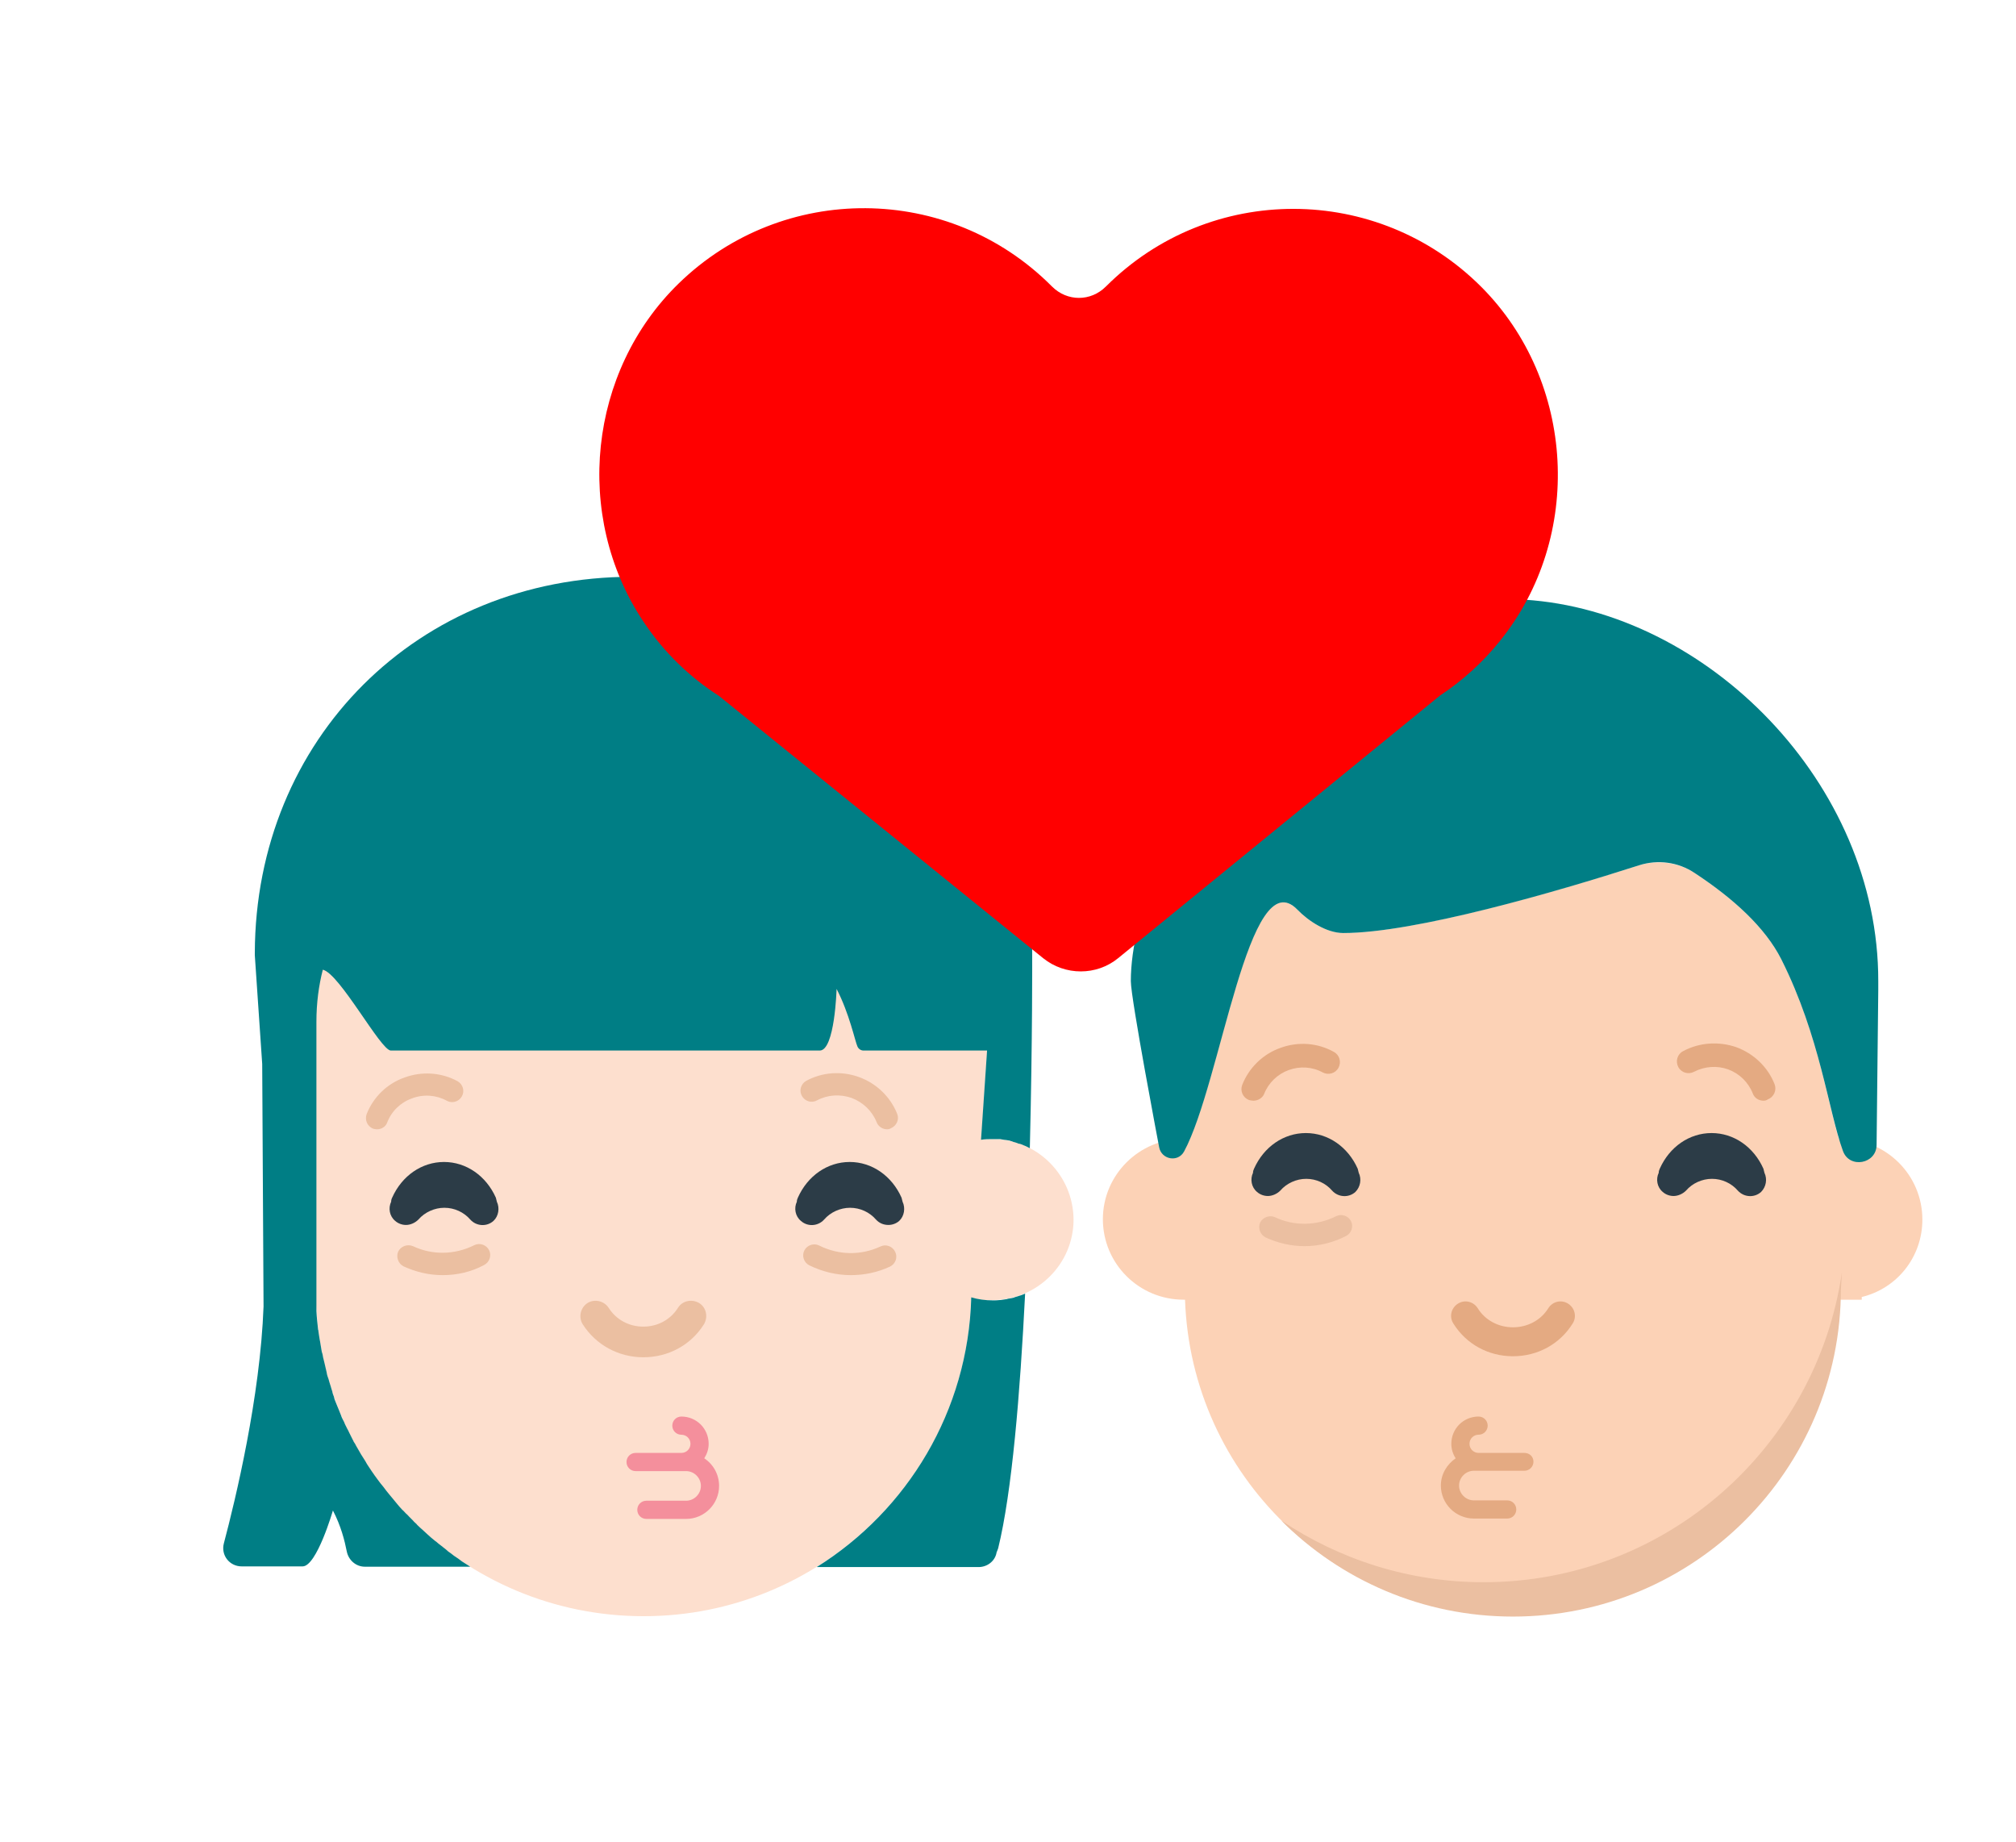 <svg width="81" height="74" viewBox="0 0 81 74" fill="none" xmlns="http://www.w3.org/2000/svg">
<path d="M34.689 50.286C32.962 55.287 28.208 58.883 22.613 58.883C20.723 58.883 18.93 58.472 17.318 57.736C18.625 58.11 20.006 58.311 21.437 58.311C27.203 58.311 32.195 55.055 34.689 50.286Z" fill="#FCD2B6" stroke="black" stroke-width="0.808"/>
<path d="M66.939 43.623L66.939 43.623L66.949 43.618C66.952 43.616 66.959 43.614 66.97 43.618C66.98 43.622 66.991 43.63 66.998 43.645L66.998 43.645L67.002 43.654C67.004 43.657 67.005 43.664 67.002 43.674C66.998 43.684 66.991 43.694 66.978 43.701C66.525 43.896 66.054 44.002 65.578 44.002C65.075 44.002 64.568 43.883 64.094 43.652C64.086 43.648 64.078 43.639 64.073 43.626C64.068 43.612 64.071 43.603 64.073 43.599C64.076 43.592 64.085 43.583 64.099 43.578C64.113 43.573 64.122 43.576 64.125 43.577C65.019 44.024 66.041 44.041 66.939 43.623Z" fill="#EBBFA1" stroke="black" stroke-width="0.808"/>
<path d="M39.888 45.762H39.428L39.888 38.822C39.888 31.071 33.191 27.067 25.44 27.067C17.689 27.067 11.818 31.071 11.818 38.822L12.684 51.768C12.684 59.045 18.582 64.93 25.86 64.93C32.975 64.93 38.778 59.289 39.022 52.228H39.888C41.673 52.228 43.134 50.78 43.134 48.995C43.121 47.209 41.673 45.762 39.888 45.762Z" fill="#FDDFCE"/>
<path d="M25.848 54.528C24.847 54.528 23.94 54.028 23.413 53.203C23.237 52.919 23.318 52.54 23.602 52.35C23.886 52.175 24.265 52.256 24.454 52.54C24.752 53.013 25.266 53.297 25.848 53.297C26.429 53.297 26.944 53.013 27.241 52.54C27.417 52.256 27.796 52.175 28.093 52.35C28.377 52.526 28.459 52.905 28.283 53.203C27.755 54.041 26.849 54.528 25.848 54.528Z" fill="#EBBFA1"/>
<path d="M17.785 51.228C17.244 51.228 16.716 51.106 16.216 50.876C15.999 50.768 15.905 50.497 15.999 50.281C16.108 50.065 16.365 49.97 16.595 50.065C17.366 50.43 18.272 50.416 19.057 50.024C19.273 49.916 19.544 50.01 19.652 50.227C19.76 50.443 19.665 50.714 19.449 50.822C18.921 51.106 18.353 51.228 17.785 51.228Z" fill="#EBBFA1"/>
<path d="M19.963 48.278L19.923 48.116C19.53 47.237 18.732 46.682 17.839 46.682C16.947 46.682 16.148 47.237 15.756 48.116C15.729 48.17 15.716 48.224 15.716 48.278C15.594 48.535 15.648 48.86 15.878 49.049C16 49.158 16.162 49.212 16.311 49.212C16.487 49.212 16.676 49.131 16.811 48.995C17.068 48.698 17.461 48.522 17.853 48.522C18.259 48.522 18.637 48.698 18.895 48.995C19.138 49.266 19.557 49.293 19.828 49.049C20.031 48.86 20.085 48.535 19.963 48.278Z" fill="#2C3C47"/>
<path d="M15.149 45.37C15.095 45.37 15.041 45.357 14.987 45.343C14.757 45.249 14.649 44.992 14.73 44.762C15.001 44.072 15.555 43.531 16.259 43.287C16.962 43.03 17.733 43.084 18.382 43.436C18.599 43.558 18.68 43.828 18.558 44.045C18.436 44.261 18.166 44.342 17.949 44.221C17.53 43.991 17.016 43.95 16.556 44.126C16.096 44.288 15.731 44.64 15.555 45.1C15.501 45.262 15.325 45.37 15.149 45.37ZM34.182 51.228C33.614 51.228 33.046 51.092 32.518 50.835C32.302 50.727 32.207 50.457 32.315 50.24C32.424 50.024 32.694 49.929 32.911 50.037C33.695 50.43 34.588 50.443 35.373 50.078C35.589 49.97 35.86 50.064 35.968 50.294C36.076 50.511 35.981 50.781 35.751 50.889C35.251 51.12 34.723 51.228 34.182 51.228Z" fill="#EBBFA1"/>
<path d="M36.264 48.278L36.223 48.116C35.831 47.237 35.033 46.682 34.14 46.682C33.247 46.682 32.449 47.237 32.057 48.116C32.03 48.17 32.016 48.224 32.016 48.278C31.895 48.535 31.949 48.86 32.179 49.049C32.449 49.293 32.869 49.266 33.112 48.995C33.369 48.698 33.761 48.522 34.154 48.522C34.559 48.522 34.938 48.698 35.195 48.995C35.331 49.144 35.506 49.212 35.696 49.212C35.845 49.212 36.007 49.158 36.129 49.049C36.332 48.86 36.386 48.535 36.264 48.278Z" fill="#2C3C47"/>
<path d="M35.641 45.369C35.465 45.369 35.29 45.261 35.222 45.085C35.046 44.639 34.681 44.287 34.221 44.111C33.761 43.949 33.261 43.976 32.828 44.206C32.611 44.328 32.341 44.246 32.219 44.03C32.097 43.814 32.178 43.543 32.395 43.421C33.044 43.07 33.815 43.016 34.519 43.273C35.222 43.529 35.777 44.071 36.047 44.747C36.142 44.977 36.02 45.234 35.79 45.329C35.749 45.356 35.695 45.369 35.641 45.369Z" fill="#EBBFA1"/>
<path d="M28.297 58.587C28.405 58.411 28.473 58.221 28.473 58.005C28.473 57.396 27.986 56.909 27.377 56.909C27.174 56.909 27.012 57.072 27.012 57.274C27.012 57.477 27.174 57.64 27.377 57.64C27.58 57.64 27.742 57.802 27.742 58.005C27.742 58.208 27.58 58.37 27.377 58.37H25.537C25.334 58.37 25.172 58.532 25.172 58.735C25.172 58.938 25.334 59.101 25.537 59.101H27.566C27.891 59.101 28.161 59.371 28.161 59.696C28.161 60.02 27.891 60.291 27.566 60.291H25.97C25.767 60.291 25.605 60.453 25.605 60.656C25.605 60.859 25.767 61.022 25.97 61.022H27.566C28.297 61.022 28.892 60.426 28.892 59.696C28.892 59.236 28.662 58.83 28.297 58.587Z" fill="#F48F9C"/>
<path d="M77.238 48.995C77.238 47.209 75.791 45.762 73.991 45.762H73.883C73.383 44.071 73.004 41.379 71.57 38.538C70.921 37.253 69.636 36.09 68.094 35.075C67.431 34.643 66.606 34.534 65.848 34.764C62.507 35.819 56.825 37.483 53.971 37.483C53.308 37.483 52.578 37.01 52.131 36.55C50.264 34.615 49.169 42.57 47.803 45.762C47.721 45.762 47.64 45.748 47.559 45.748C45.773 45.748 44.312 47.196 44.312 48.981C44.312 50.767 45.76 52.215 47.559 52.215H47.613C47.857 59.276 53.66 64.917 60.775 64.917C67.891 64.917 73.694 59.276 73.937 52.215H74.803V52.106C76.21 51.768 77.238 50.51 77.238 48.995Z" fill="#FCD2B6"/>
<path d="M60.79 54.487C59.803 54.487 58.91 54 58.396 53.175C58.22 52.904 58.301 52.553 58.572 52.377C58.842 52.201 59.194 52.282 59.37 52.553C59.667 53.04 60.209 53.324 60.79 53.324C61.372 53.324 61.913 53.04 62.211 52.553C62.386 52.282 62.738 52.201 63.009 52.377C63.279 52.553 63.36 52.904 63.185 53.175C62.67 54 61.778 54.487 60.79 54.487Z" fill="#E4AA82"/>
<path d="M59.612 63.565C56.596 63.565 53.809 62.645 51.482 61.09C53.863 63.471 57.15 64.945 60.789 64.945C68.067 64.945 73.965 59.047 73.965 51.783L74.005 51.12C72.977 58.154 66.931 63.565 59.612 63.565Z" fill="#EBBFA1"/>
<path d="M61.249 24.092C61.046 24.078 60.843 24.065 60.627 24.051C60.586 24.051 60.532 24.038 60.491 24.038H60.383C59.977 24.038 59.612 24.065 59.274 24.105C52.091 24.782 45.435 33.94 45.435 39.418C45.435 40.122 46.572 46.087 46.572 46.087C46.666 46.588 47.329 46.709 47.573 46.263C49.061 43.517 50.17 34.508 52.132 36.55C52.578 37.01 53.308 37.484 53.971 37.484C56.839 37.484 62.52 35.833 65.848 34.765C66.606 34.521 67.431 34.63 68.094 35.076C69.636 36.09 70.921 37.254 71.57 38.539C73.139 41.664 73.451 44.599 74.046 46.236C74.303 46.966 75.399 46.764 75.399 45.992L75.466 39.797V39.418C75.48 31.464 68.581 24.552 61.249 24.092Z" fill="#007E85"/>
<path d="M70.893 47.116L70.852 46.953C70.46 46.074 69.662 45.52 68.769 45.52C67.876 45.52 67.078 46.074 66.686 46.953C66.659 47.008 66.645 47.062 66.645 47.116C66.523 47.373 66.578 47.697 66.808 47.887C66.929 47.995 67.092 48.049 67.24 48.049C67.416 48.049 67.606 47.968 67.741 47.833C67.998 47.535 68.39 47.359 68.783 47.359C69.188 47.359 69.567 47.535 69.824 47.833C70.068 48.103 70.487 48.13 70.757 47.887C70.96 47.684 71.015 47.373 70.893 47.116Z" fill="#2C3C47"/>
<path d="M70.854 44.22C70.664 44.22 70.489 44.112 70.421 43.923C70.245 43.476 69.88 43.124 69.433 42.962C68.987 42.8 68.487 42.84 68.067 43.057C67.837 43.179 67.553 43.097 67.431 42.867C67.31 42.638 67.391 42.353 67.621 42.232C68.27 41.88 69.055 41.826 69.758 42.069C70.462 42.326 71.03 42.867 71.3 43.557C71.395 43.801 71.273 44.071 71.03 44.166C70.975 44.207 70.921 44.22 70.854 44.22Z" fill="#E4AA82"/>
<path d="M52.416 50.063C51.875 50.063 51.347 49.942 50.847 49.712C50.63 49.603 50.536 49.333 50.63 49.116C50.739 48.9 51.009 48.805 51.226 48.9C51.997 49.265 52.903 49.252 53.688 48.859C53.904 48.751 54.175 48.846 54.283 49.062C54.391 49.279 54.296 49.549 54.08 49.657C53.552 49.928 52.984 50.063 52.416 50.063Z" fill="#EBBFA1"/>
<path d="M54.592 47.116L54.551 46.953C54.159 46.074 53.361 45.52 52.468 45.52C51.575 45.52 50.777 46.074 50.385 46.953C50.358 47.008 50.344 47.062 50.344 47.116C50.223 47.373 50.277 47.697 50.507 47.887C50.629 47.995 50.791 48.049 50.94 48.049C51.115 48.049 51.305 47.968 51.44 47.833C51.697 47.535 52.09 47.359 52.482 47.359C52.888 47.359 53.266 47.535 53.523 47.833C53.767 48.103 54.186 48.13 54.457 47.887C54.66 47.684 54.714 47.373 54.592 47.116Z" fill="#2C3C47"/>
<path d="M50.358 44.22C50.303 44.22 50.236 44.206 50.182 44.193C49.938 44.098 49.816 43.828 49.911 43.584C50.182 42.894 50.75 42.34 51.453 42.096C52.157 41.839 52.941 41.893 53.59 42.259C53.82 42.38 53.902 42.664 53.78 42.894C53.658 43.124 53.374 43.206 53.144 43.084C52.725 42.854 52.224 42.827 51.778 42.989C51.331 43.151 50.966 43.503 50.79 43.95C50.723 44.112 50.547 44.22 50.358 44.22ZM61.247 58.37H59.407C59.204 58.37 59.042 58.207 59.042 58.004C59.042 57.801 59.204 57.639 59.407 57.639C59.61 57.639 59.773 57.477 59.773 57.274C59.773 57.071 59.61 56.909 59.407 56.909C58.798 56.909 58.312 57.396 58.312 58.004C58.312 58.221 58.379 58.424 58.487 58.586C58.136 58.83 57.892 59.222 57.892 59.682C57.892 60.412 58.487 61.007 59.218 61.007H60.557C60.76 61.007 60.922 60.845 60.922 60.642C60.922 60.439 60.76 60.277 60.557 60.277H59.218C58.893 60.277 58.623 60.006 58.623 59.682C58.623 59.357 58.893 59.087 59.218 59.087H61.247C61.45 59.087 61.612 58.924 61.612 58.721C61.612 58.518 61.45 58.37 61.247 58.37Z" fill="#E4AA82"/>
<path d="M41.472 38.336C41.472 29.706 34.019 23.172 25.402 23.172C16.785 23.172 10.265 29.692 10.238 38.282V38.377L10.535 42.746L10.589 52.486C10.454 56.124 9.466 60.223 8.993 62.009C8.871 62.482 9.223 62.929 9.71 62.929H12.158C12.726 62.929 13.376 60.683 13.376 60.683C13.7 61.305 13.849 61.901 13.931 62.32C13.998 62.672 14.296 62.942 14.661 62.942H18.895C18.787 62.875 18.665 62.793 18.557 62.726C18.516 62.699 18.489 62.672 18.449 62.645C18.381 62.59 18.3 62.55 18.232 62.496C18.192 62.469 18.151 62.428 18.11 62.401C18.043 62.361 17.975 62.306 17.921 62.252C17.881 62.212 17.826 62.185 17.786 62.144C17.732 62.103 17.664 62.049 17.61 62.009C17.569 61.968 17.515 61.928 17.475 61.901C17.421 61.86 17.366 61.806 17.312 61.765C17.272 61.725 17.218 61.684 17.177 61.644C17.123 61.59 17.069 61.549 17.015 61.495C16.974 61.454 16.92 61.414 16.879 61.373C16.825 61.319 16.771 61.278 16.731 61.224C16.69 61.184 16.636 61.143 16.595 61.089L16.447 60.94C16.406 60.9 16.365 60.846 16.311 60.805C16.257 60.751 16.217 60.697 16.163 60.656C16.122 60.615 16.081 60.561 16.041 60.521C16 60.467 15.946 60.413 15.905 60.358C15.865 60.304 15.824 60.264 15.784 60.21C15.743 60.156 15.689 60.102 15.648 60.047C15.608 59.993 15.567 59.953 15.527 59.898L15.405 59.736C15.364 59.682 15.324 59.642 15.283 59.587L15.162 59.425C15.121 59.371 15.08 59.317 15.053 59.276C15.013 59.222 14.972 59.154 14.931 59.1C14.891 59.046 14.864 58.992 14.823 58.938C14.769 58.857 14.715 58.776 14.675 58.695C14.62 58.613 14.566 58.519 14.512 58.438C14.485 58.383 14.444 58.329 14.418 58.275C14.377 58.208 14.35 58.154 14.309 58.086C14.282 58.032 14.255 57.978 14.214 57.924C14.188 57.856 14.147 57.802 14.12 57.734L14.039 57.572C14.012 57.504 13.971 57.437 13.944 57.383L13.863 57.22C13.836 57.153 13.809 57.085 13.768 57.017C13.741 56.963 13.714 56.909 13.7 56.855L13.619 56.652C13.592 56.598 13.579 56.544 13.552 56.49L13.47 56.287C13.444 56.233 13.43 56.178 13.416 56.111C13.389 56.043 13.362 55.976 13.349 55.895C13.335 55.84 13.308 55.786 13.295 55.719C13.268 55.651 13.254 55.57 13.227 55.502C13.213 55.448 13.2 55.394 13.173 55.326C13.146 55.259 13.132 55.178 13.119 55.11C13.105 55.056 13.092 55.002 13.078 54.934C13.065 54.853 13.038 54.785 13.024 54.704L12.984 54.542C12.97 54.461 12.957 54.379 12.93 54.312C12.916 54.258 12.916 54.203 12.902 54.149L12.862 53.906C12.848 53.852 12.848 53.811 12.835 53.757C12.821 53.663 12.808 53.581 12.794 53.487C12.794 53.459 12.794 53.446 12.781 53.419C12.754 53.175 12.726 52.932 12.713 52.675V41.055C12.713 40.284 12.808 39.594 12.97 38.958C13.646 39.107 15.297 42.205 15.703 42.205H32.936C33.545 42.205 33.613 39.729 33.613 39.729C34.127 40.717 34.357 41.84 34.451 42.042C34.492 42.137 34.587 42.205 34.695 42.205H39.659L39.416 45.79C39.565 45.763 39.727 45.763 39.876 45.763H40.133C40.173 45.763 40.214 45.763 40.255 45.776C40.282 45.776 40.309 45.79 40.336 45.79C40.376 45.79 40.403 45.803 40.444 45.803C40.471 45.803 40.498 45.817 40.525 45.817C40.552 45.817 40.593 45.83 40.62 45.844C40.647 45.844 40.674 45.857 40.701 45.871C40.728 45.884 40.769 45.884 40.796 45.898C40.823 45.911 40.85 45.911 40.877 45.925C40.904 45.938 40.931 45.952 40.972 45.952C40.999 45.965 41.026 45.965 41.053 45.979C41.08 45.992 41.12 46.006 41.147 46.02C41.175 46.033 41.188 46.033 41.215 46.047L41.377 46.128C41.486 41.772 41.472 38.336 41.472 38.336ZM40.796 52.107C40.782 52.107 40.769 52.107 40.769 52.12C40.688 52.147 40.593 52.161 40.512 52.174C40.498 52.174 40.485 52.174 40.471 52.188C40.39 52.202 40.295 52.215 40.2 52.229H40.173C40.079 52.242 39.984 52.242 39.889 52.242C39.592 52.242 39.294 52.202 39.024 52.12C38.902 56.693 36.453 60.683 32.815 62.956H39.321C39.659 62.956 39.971 62.726 40.038 62.388V62.374C40.065 62.32 40.079 62.266 40.106 62.198C40.66 59.939 40.985 56.003 41.188 51.971C41.147 51.985 41.093 52.012 41.053 52.026C40.972 52.053 40.877 52.08 40.796 52.107Z" fill="#007E85"/>
<path d="M59.516 11.525C55.35 7.358 48.613 7.345 44.447 11.498L44.433 11.511C43.825 12.12 42.878 12.12 42.269 11.511L42.255 11.498C38.13 7.358 31.447 7.318 27.267 11.39C23.642 14.92 23.033 20.723 25.833 24.944C26.672 26.215 27.727 27.216 28.89 27.96L41.917 38.498C42.797 39.202 44.055 39.202 44.92 38.498L57.852 27.947C58.732 27.365 59.557 26.635 60.26 25.756C63.642 21.576 63.304 15.326 59.516 11.525Z" fill="#FF0000"/>
</svg>
